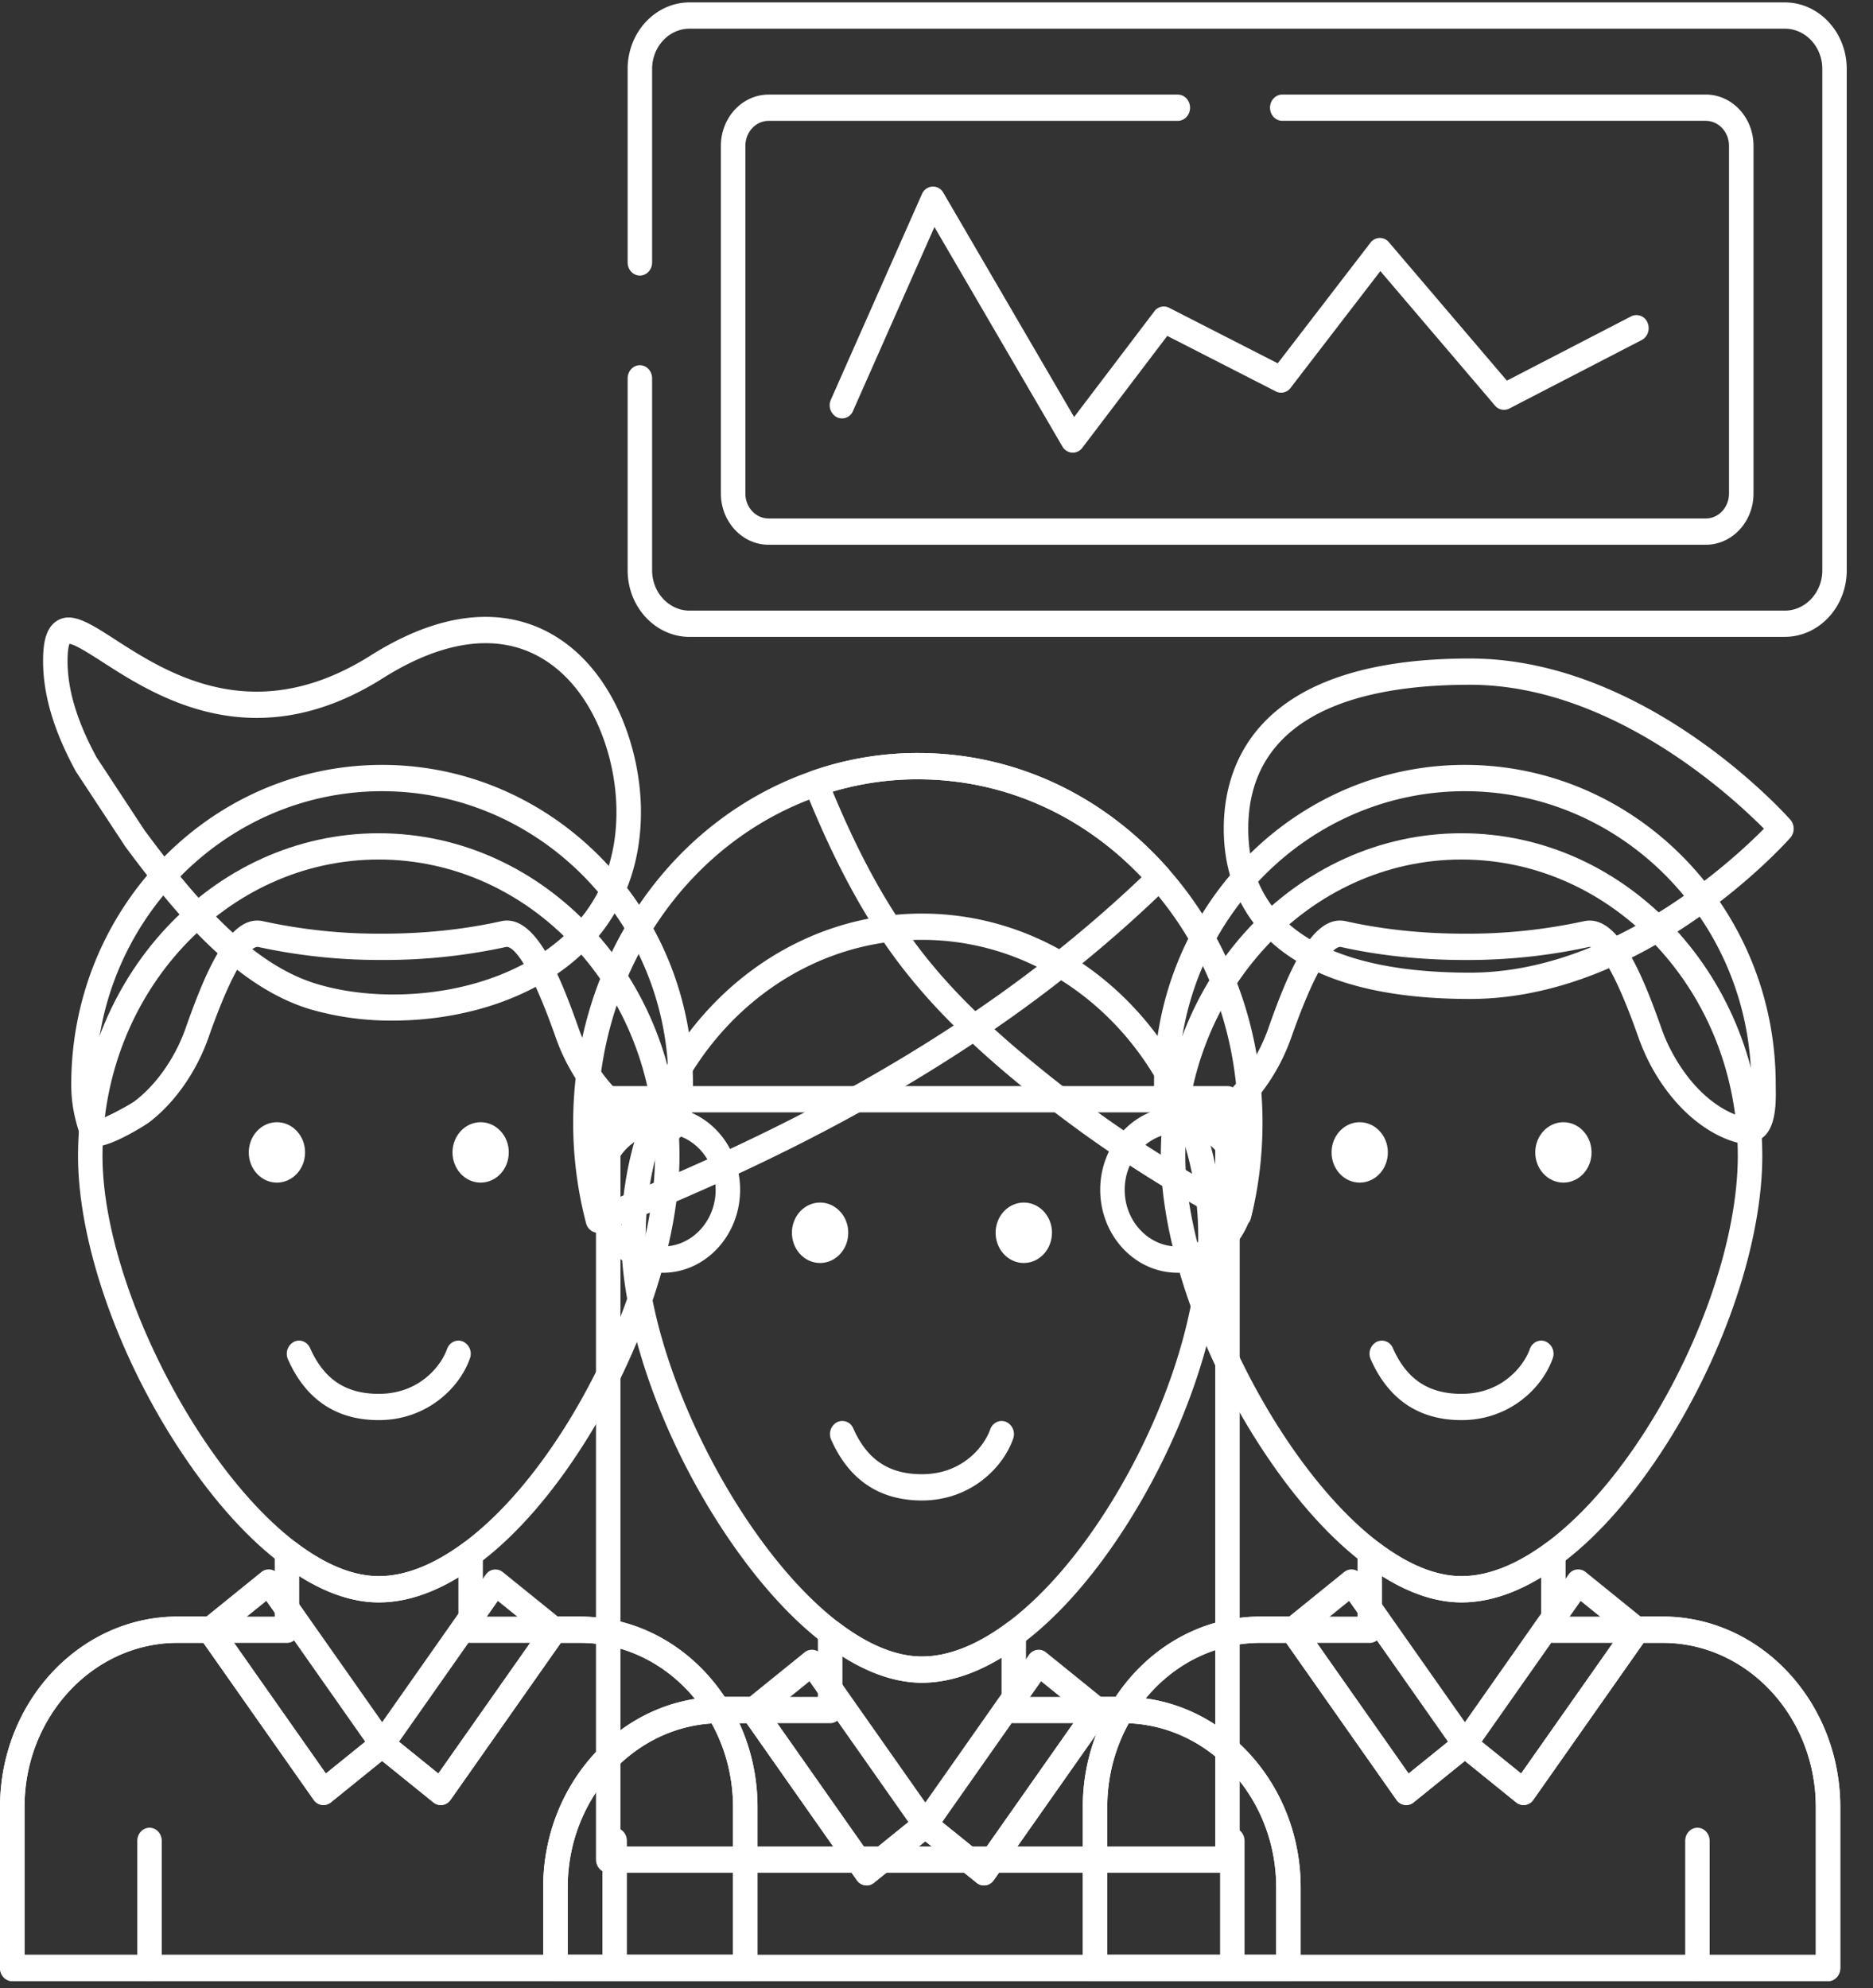 <svg width="49" height="52" fill="none" xmlns="http://www.w3.org/2000/svg"><rect width="100%" height="100%" fill="#333333" stroke="none"/><g clip-path="url(#clip0)" fill="#fff"><path d="M19.497 51.819H.32c-.177 0-.32-.154-.32-.344V47.27c0-2.749 2.085-4.985 4.647-4.985h2.54v-1.66c0-.19.144-.343.32-.343h.05c.065 0 .13.021.184.062.775.586 1.504.883 2.168.883.693 0 1.44-.294 2.22-.874a.302.302 0 01.331-.022c.106.06.172.176.172.304v1.65h2.539c2.562 0 4.646 2.236 4.646 4.985v4.206c0 .19-.143.344-.32.344zM.641 51.13h18.536v-3.86c0-2.37-1.797-4.298-4.007-4.298h-2.858c-.177 0-.32-.154-.32-.344v-1.37c-.715.436-1.413.656-2.083.656-.66 0-1.358-.232-2.081-.69v1.404c0 .19-.143.344-.32.344h-2.86c-2.21 0-4.007 1.928-4.007 4.298v3.863z"/><path d="M19.497 51.819H.321c-.177 0-.32-.154-.32-.344v-4.208c0-2.748 2.084-4.985 4.646-4.985h.86a.323.323 0 01.308.251l2.71 3.856 1.279-1.033a.303.303 0 01.385 0l1.278 1.033 2.711-3.856a.323.323 0 01.309-.25h.684c2.562 0 4.647 2.236 4.647 4.985v4.207c0 .19-.144.344-.32.344zM.641 51.132h18.536v-3.865c0-2.37-1.797-4.298-4.007-4.298h-.496l-2.888 4.108a.306.306 0 01-.448.068L9.996 46.06l-1.342 1.084a.306.306 0 01-.448-.067l-2.887-4.108h-.672c-2.209 0-4.006 1.928-4.006 4.298v3.865zM17.34 33.29c-1.116 0-2.024-.973-2.024-2.17 0-1.196.908-2.169 2.023-2.169 1.116 0 2.023.973 2.023 2.17 0 1.196-.907 2.17-2.023 2.17zm0-3.652c-.763 0-1.383.665-1.383 1.483 0 .818.62 1.483 1.382 1.483.763 0 1.383-.665 1.383-1.483 0-.818-.62-1.483-1.383-1.483z"/><path d="M9.909 41.913c-1.675 0-3.608-1.508-5.302-4.138-1.583-2.458-2.566-5.347-2.566-7.54 0-4.654 3.53-8.44 7.868-8.44 4.339 0 7.868 3.786 7.868 8.44 0 2.218-.96 5.106-2.504 7.537-1.673 2.632-3.628 4.141-5.364 4.141zm0-19.431c-3.985 0-7.228 3.478-7.228 7.753 0 4.176 4.038 10.991 7.228 10.991 1.5 0 3.306-1.436 4.834-3.84 1.476-2.324 2.393-5.064 2.393-7.151 0-4.275-3.242-7.753-7.227-7.753z"/><path d="M7.981 30.143c0 .437-.33.79-.736.79-.407 0-.737-.353-.737-.79 0-.436.33-.79.737-.79.406 0 .736.354.736.79zm5.329 0c0 .437-.329.79-.736.79s-.736-.353-.736-.79c0-.436.33-.79.736-.79.407 0 .737.354.737.79z"/><path d="M2.47 29.995a.387.387 0 01-.12-.017.384.384 0 01-.241-.245c-.147-.436-.245-.836-.245-1.37 0-4.607 3.648-8.356 8.133-8.356 4.484 0 8.132 3.749 8.132 8.356l.001.089c.005.41.016 1.166-.467 1.378a.306.306 0 01-.287.113c-.955-.15-1.894-.922-2.51-2.064a5.256 5.256 0 01-.324-.73l-.016-.047c-.817-2.311-1.215-2.35-1.286-2.333a14.92 14.92 0 01-3.243.34 14.9 14.9 0 01-3.243-.34c-.072-.015-.47.022-1.287 2.334l-.016.046a5.273 5.273 0 01-.324.73c-.329.61-.76 1.127-1.25 1.495-.009.007-.934.62-1.406.62zm7.526-9.3c-4.13 0-7.491 3.44-7.491 7.668 0 .348.048.615.133.905.273-.107.758-.376.874-.457.41-.31.778-.753 1.06-1.276.11-.203.204-.416.28-.63l.016-.046c.546-1.546 1.165-2.954 2.016-2.763a14.27 14.27 0 003.112.326c1.098 0 2.145-.11 3.113-.326.847-.192 1.47 1.216 2.016 2.763l.016.046c.076.214.17.427.28.63.486.903 1.191 1.528 1.908 1.7a.595.595 0 01.082-.038c.036-.04.085-.207.078-.735v-.1c0-4.228-3.362-7.667-7.493-7.667zM8.462 47.214c-.015 0-.03 0-.045-.004a.316.316 0 01-.211-.133l-2.973-4.231a.36.36 0 01.063-.48l1.541-1.247a.306.306 0 01.449.068l2.973 4.23a.36.36 0 01-.064.482l-1.54 1.246a.307.307 0 01-.193.069zm-2.524-4.508l2.587 3.683 1.029-.832-2.587-3.683-1.03.832z"/><path d="M11.53 47.214a.303.303 0 01-.192-.07L9.798 45.9a.36.36 0 01-.063-.48l2.972-4.232a.306.306 0 01.448-.067l1.541 1.246a.362.362 0 01.063.48l-2.972 4.232a.314.314 0 01-.256.136zm-1.091-1.657l1.029.832 2.587-3.682-1.03-.832-2.586 3.682zm-6.527 6.262c-.176 0-.32-.154-.32-.344v-3.324c0-.19.143-.344.32-.344.177 0 .32.154.32.344v3.324c0 .19-.143.344-.32.344zm12.168 0c-.177 0-.32-.154-.32-.344v-3.324c0-.19.143-.344.32-.344.177 0 .32.154.32.344v3.324c0 .19-.143.344-.32.344zm-5.805-25.124a7.571 7.571 0 01-2.173-.3c-1.903-.582-3.445-2.39-4.829-4.258a1.109 1.109 0 00-.01-.016l-1.27-1.93a.311.311 0 01-.015-.025c-.573-1.055-.851-1.996-.851-2.876 0-.387.041-.856.369-1.055.386-.235.839.056 1.523.497 1.358.874 3.631 2.335 6.674.415 2.306-1.455 3.907-1.075 4.843-.5 1.542.945 2.232 2.986 2.232 4.589 0 1.625-.633 2.997-1.832 3.968-1.293 1.047-3.056 1.491-4.66 1.491zm-6.494-4.978c1.315 1.776 2.77 3.49 4.496 4.016 1.784.544 4.513.348 6.273-1.078 1.046-.848 1.577-1.999 1.577-3.42 0-1.404-.59-3.183-1.91-3.992-1.131-.696-2.584-.523-4.2.496-3.37 2.127-5.945.472-7.327-.418-.324-.208-.722-.464-.873-.48-.017.044-.05.164-.05.449 0 .752.248 1.575.758 2.517l1.256 1.91zm6.128 15.428c-1.108 0-1.907-.534-2.375-1.588a.355.355 0 01.152-.458c.159-.082.35-.009.426.162.363.817.934 1.197 1.797 1.197 1.09 0 1.644-.765 1.785-1.17.062-.177.247-.267.413-.2a.35.35 0 01.187.442c-.271.778-1.134 1.615-2.385 1.615zm37.915 14.674H28.647c-.176 0-.32-.154-.32-.344V47.27c0-2.749 2.085-4.985 4.647-4.985h2.54v-1.66c0-.19.143-.343.32-.343h.049c.066 0 .13.021.184.062.775.586 1.505.883 2.168.883.694 0 1.441-.294 2.22-.874a.303.303 0 01.331-.022c.106.06.172.177.172.304v1.65h2.539c2.562 0 4.647 2.236 4.647 4.985v4.206c0 .19-.143.344-.32.344zm-18.856-.688h18.536V47.27c0-2.37-1.798-4.298-4.007-4.298h-2.859c-.177 0-.32-.154-.32-.344v-1.37c-.714.436-1.412.656-2.082.656-.661 0-1.359-.232-2.081-.69v1.404c0 .19-.144.344-.32.344h-2.861c-2.209 0-4.006 1.928-4.006 4.298v3.863z"/><path d="M47.824 51.819H28.647c-.176 0-.32-.154-.32-.344v-4.208c0-2.748 2.085-4.985 4.647-4.985h.859a.323.323 0 01.308.25l2.71 3.857 1.28-1.034a.303.303 0 01.384 0l1.279 1.034 2.71-3.856.004-.013a.323.323 0 01.305-.238h.684c2.562 0 4.647 2.236 4.647 4.985v4.208c0 .19-.143.344-.32.344zm-18.856-.687h18.536v-3.865c0-2.37-1.798-4.298-4.007-4.298H43l-2.887 4.108a.306.306 0 01-.448.068l-1.342-1.085-1.342 1.085a.306.306 0 01-.448-.068l-2.888-4.108h-.671c-2.21 0-4.007 1.928-4.007 4.298v3.865zm1.838-17.842c-1.116 0-2.023-.973-2.023-2.17 0-1.196.907-2.169 2.023-2.169 1.115 0 2.023.973 2.023 2.17 0 1.196-.908 2.17-2.023 2.17zm0-3.652c-.762 0-1.383.665-1.383 1.483 0 .818.62 1.483 1.383 1.483.762 0 1.382-.665 1.382-1.483 0-.818-.62-1.483-1.382-1.483z"/><path d="M38.236 41.913c-1.675 0-3.608-1.508-5.302-4.138-1.583-2.458-2.566-5.347-2.566-7.54 0-4.654 3.53-8.44 7.868-8.44 4.338 0 7.868 3.786 7.868 8.44 0 2.218-.96 5.106-2.505 7.537-1.672 2.632-3.627 4.141-5.363 4.141zm0-19.431c-3.985 0-7.227 3.478-7.227 7.753 0 4.176 4.037 10.991 7.227 10.991 1.499 0 3.306-1.436 4.834-3.84 1.476-2.324 2.393-5.064 2.393-7.151 0-4.275-3.242-7.753-7.227-7.753z"/><path d="M36.308 30.143c0 .437-.33.79-.737.79-.406 0-.736-.353-.736-.79 0-.436.33-.79.736-.79.407 0 .737.354.737.79zm5.329 0c0 .437-.33.79-.736.79-.407 0-.737-.353-.737-.79 0-.436.33-.79.737-.79.406 0 .736.354.736.79z"/><path d="M30.797 29.995a.374.374 0 01-.12-.017.385.385 0 01-.241-.245c-.147-.436-.245-.836-.245-1.37 0-4.607 3.648-8.356 8.132-8.356s8.132 3.749 8.132 8.356l.001.09c.006.409.016 1.165-.466 1.377a.305.305 0 01-.286.113c-.957-.15-1.896-.922-2.512-2.063a5.354 5.354 0 01-.323-.731l-.017-.046c-.816-2.312-1.216-2.35-1.286-2.333a14.92 14.92 0 01-3.243.34c-1.14 0-2.232-.114-3.243-.34-.071-.017-.47.02-1.286 2.332l-.017.047a5.218 5.218 0 01-.323.73c-.33.61-.761 1.127-1.25 1.496-.01.006-.935.62-1.407.62zm7.526-9.3c-4.131 0-7.492 3.44-7.492 7.668 0 .348.048.615.134.905.273-.107.758-.376.873-.457.41-.31.779-.753 1.061-1.276.11-.203.203-.416.28-.63l.015-.046c.547-1.547 1.166-2.955 2.016-2.763.969.217 2.016.326 3.113.326a14.3 14.3 0 003.112-.326c.849-.19 1.47 1.216 2.017 2.763l.016.046c.075.214.17.427.28.63.486.903 1.19 1.528 1.908 1.7a.604.604 0 01.081-.038c.037-.04.086-.207.079-.735l-.001-.1c0-4.228-3.361-7.667-7.492-7.667zm-1.535 26.519a.312.312 0 01-.256-.137l-2.972-4.231a.362.362 0 01.063-.48l1.541-1.247a.306.306 0 01.448.068l2.973 4.23a.362.362 0 01-.063.482l-1.541 1.246a.303.303 0 01-.193.069zm-2.524-4.507l2.587 3.682 1.03-.832-2.587-3.682-1.03.832z"/><path d="M39.857 47.214a.301.301 0 01-.192-.07l-1.54-1.245a.361.361 0 01-.063-.48l2.971-4.232a.306.306 0 01.45-.067l1.54 1.246a.362.362 0 01.063.48l-2.973 4.232a.314.314 0 01-.256.136zm-1.092-1.657l1.03.832 2.587-3.682-1.03-.832-2.587 3.682zm-6.526 6.263c-.177 0-.32-.155-.32-.345v-3.324c0-.19.143-.344.32-.344.177 0 .32.154.32.344v3.324c0 .19-.143.344-.32.344zm12.168 0c-.177 0-.32-.155-.32-.345v-3.324c0-.19.143-.344.32-.344.176 0 .32.154.32.344v3.324c0 .19-.144.344-.32.344zm-6.172-14.675c-1.107 0-1.907-.534-2.374-1.588a.355.355 0 01.151-.458.311.311 0 01.427.163c.362.816.933 1.196 1.796 1.196 1.09 0 1.645-.765 1.786-1.17.062-.177.246-.267.412-.2a.35.35 0 01.188.442c-.272.778-1.134 1.615-2.386 1.615zm.221-11.016c-5.604 0-6.441-2.79-6.441-4.453 0-1.662.837-4.452 6.441-4.452 4.585 0 8.228 4.043 8.381 4.216a.361.361 0 010 .473c-.153.173-3.796 4.216-8.38 4.216zm0-8.218c-3.795 0-5.8 1.302-5.8 3.765s2.005 3.765 5.8 3.765c3.694 0 6.84-2.904 7.691-3.765-.852-.86-4.003-3.765-7.69-3.765z"/><path d="M32.112 48.984h-16.2c-.176 0-.32-.154-.32-.344V28.751c0-.19.144-.343.32-.343h16.2c.176 0 .32.153.32.343v19.89c0 .19-.144.343-.32.343zm-15.88-.687h15.56V29.095h-15.56v19.202z"/><path d="M33.708 51.82H14.53c-.177 0-.32-.155-.32-.345V49.37c0-2.749 2.084-4.985 4.647-4.985h2.54v-1.66c0-.19.143-.343.32-.343h.048c.067 0 .13.022.185.062.775.586 1.505.883 2.168.883.694 0 1.44-.294 2.22-.874a.303.303 0 01.332-.022.35.35 0 01.171.305v1.649h2.539c2.563 0 4.647 2.237 4.647 4.985v2.105c0 .19-.144.344-.32.344zm-18.857-.688h18.536V49.37c0-2.37-1.797-4.298-4.007-4.298h-2.858c-.177 0-.32-.153-.32-.344v-1.37c-.715.436-1.413.656-2.083.656-.66 0-1.358-.232-2.08-.69v1.404c0 .19-.144.344-.321.344h-2.86c-2.21 0-4.007 1.928-4.007 4.298v1.762z"/><path d="M33.708 51.819H14.53c-.177 0-.32-.154-.32-.344V49.37c0-2.75 2.084-4.986 4.647-4.986h.858a.323.323 0 01.309.25l2.71 3.857 1.279-1.033a.303.303 0 01.385 0l1.28 1.033 2.71-3.856c0-.005.002-.01.003-.014a.323.323 0 01.305-.237h.683c2.563 0 4.648 2.237 4.648 4.986v2.106c0 .19-.143.344-.32.344zm-18.857-.687h18.536v-1.763c0-2.37-1.797-4.298-4.007-4.298h-.496l-2.887 4.108a.306.306 0 01-.449.067l-1.342-1.085-1.341 1.085a.307.307 0 01-.449-.067L19.53 45.07h-.671c-2.21 0-4.007 1.928-4.007 4.298v1.763zm9.269-7.117c-1.676 0-3.608-1.509-5.303-4.14-1.582-2.456-2.565-5.345-2.565-7.539 0-4.654 3.529-8.44 7.868-8.44 4.338 0 7.867 3.786 7.867 8.44 0 2.218-.96 5.107-2.504 7.538-1.672 2.631-3.627 4.14-5.363 4.14zm0-19.432c-3.986 0-7.228 3.478-7.228 7.753 0 4.177 4.038 10.992 7.228 10.992 1.498 0 3.305-1.437 4.833-3.841 1.477-2.324 2.394-5.064 2.394-7.151 0-4.275-3.242-7.753-7.227-7.753z"/><path d="M22.191 32.245c0 .436-.33.79-.736.79-.407 0-.737-.354-.737-.79 0-.437.33-.79.737-.79.406 0 .736.353.736.79zm5.329 0c0 .436-.33.79-.736.79-.407 0-.737-.354-.737-.79 0-.437.33-.79.737-.79s.737.353.737.79zm-4.848 17.07a.313.313 0 01-.256-.136l-2.973-4.232a.36.36 0 01.063-.48l1.541-1.246a.306.306 0 01.45.068l2.972 4.23a.37.37 0 01.061.255.349.349 0 01-.124.227l-1.541 1.245a.305.305 0 01-.193.07zm-2.524-4.507l2.587 3.683 1.03-.832-2.588-3.683-1.03.832z"/><path d="M25.741 49.315a.305.305 0 01-.193-.069l-1.54-1.245a.36.36 0 01-.063-.48l2.972-4.232a.306.306 0 01.449-.068l1.54 1.246a.35.35 0 01.125.226.364.364 0 01-.061.254l-2.973 4.232a.313.313 0 01-.256.136zm-1.092-1.656l1.029.832 2.587-3.683-1.029-.832-2.587 3.683zm-.529-8.412c-1.109 0-1.908-.535-2.375-1.589a.355.355 0 01.151-.458.311.311 0 01.427.163c.362.817.933 1.197 1.796 1.197 1.09 0 1.645-.765 1.785-1.17.062-.177.247-.267.413-.2a.35.35 0 01.188.442c-.272.778-1.134 1.615-2.386 1.615zm8.298-7.136a.306.306 0 01-.139-.034 32.305 32.305 0 01-5.53-3.65 24.515 24.515 0 01-1.48-1.296 15.784 15.784 0 01-1.648-1.798c-.96-1.24-1.777-2.736-2.569-4.708a.366.366 0 01.002-.278.33.33 0 01.193-.186 8.405 8.405 0 012.764-.465c2.503 0 4.83 1.075 6.551 3.026 1.591 1.801 2.467 4.162 2.467 6.647 0 .845-.1 1.682-.301 2.487a.339.339 0 01-.176.224.3.3 0 01-.134.031zM21.784 20.706c.723 1.737 1.468 3.074 2.33 4.188.451.583.983 1.162 1.578 1.723.423.403.895.815 1.445 1.262a31.833 31.833 0 005.064 3.392c.125-.62.188-1.259.188-1.902 0-2.308-.814-4.5-2.291-6.174-1.6-1.813-3.761-2.811-6.086-2.811-.759 0-1.507.108-2.228.322z"/><path d="M15.64 32.246c-.05 0-.1-.013-.145-.038a.338.338 0 01-.162-.212 10.32 10.32 0 01-.338-2.627c0-4.218 2.513-7.92 6.253-9.207a8.398 8.398 0 012.763-.466c2.503 0 4.83 1.075 6.551 3.026.06.067.09.157.087.249a.355.355 0 01-.104.241 34.579 34.579 0 01-4.894 3.954c-2.806 1.887-6.045 3.541-9.9 5.059a.293.293 0 01-.11.021zm8.371-11.863a7.8 7.8 0 00-2.566.432c-3.475 1.197-5.81 4.635-5.81 8.554 0 .704.076 1.402.227 2.08 3.667-1.465 6.761-3.059 9.45-4.865a34.266 34.266 0 004.555-3.64c-1.574-1.654-3.64-2.56-5.856-2.56zm22.679-3.724H18.043c-.895 0-1.623-.781-1.623-1.741V9.897c0-.19.143-.344.32-.344.177 0 .32.154.32.344v5.021c0 .58.441 1.054.983 1.054h28.649c.541 0 .982-.473.982-1.054V1.803c0-.58-.44-1.053-.982-1.053h-28.65c-.542 0-.982.473-.982 1.053v5.062c0 .19-.144.343-.32.343-.177 0-.32-.154-.32-.343V1.803c0-.96.727-1.74 1.622-1.74h28.649c.894 0 1.622.78 1.622 1.74v13.115c0 .96-.728 1.74-1.622 1.74z"/><path d="M44.625 14.249H20.108c-.689 0-1.249-.601-1.249-1.34V3.814c0-.739.56-1.34 1.249-1.34h10.705c.177 0 .32.154.32.344 0 .19-.143.343-.32.343H20.108c-.336 0-.608.293-.608.653v9.097c0 .359.272.651.608.651h24.517c.335 0 .608-.292.608-.651V3.813c0-.36-.273-.653-.608-.653h-11.08c-.176 0-.32-.153-.32-.343 0-.19.144-.344.32-.344h11.08c.689 0 1.249.601 1.249 1.34v9.097c0 .738-.56 1.339-1.249 1.339z"/><path d="M28.066 11.84h-.02a.317.317 0 01-.252-.16l-3.348-5.742-2.13 4.81a.31.31 0 01-.427.163.355.355 0 01-.152-.457l2.382-5.378a.321.321 0 01.27-.196.312.312 0 01.29.161l3.421 5.867 2.099-2.765a.306.306 0 01.386-.093l2.842 1.453 2.425-3.154a.311.311 0 01.239-.125.304.304 0 01.244.112l3.087 3.62 3.25-1.681a.31.31 0 01.427.16c.077.17.01.376-.15.459l-3.464 1.792a.305.305 0 01-.375-.078l-2.998-3.517-2.35 3.056a.306.306 0 01-.385.091l-2.84-1.452-2.223 2.928a.312.312 0 01-.248.127z"/></g><defs><clipPath id="clip0"><path fill="#fff" d="M0 0h48.313v51.827H0z"/></clipPath></defs></svg>